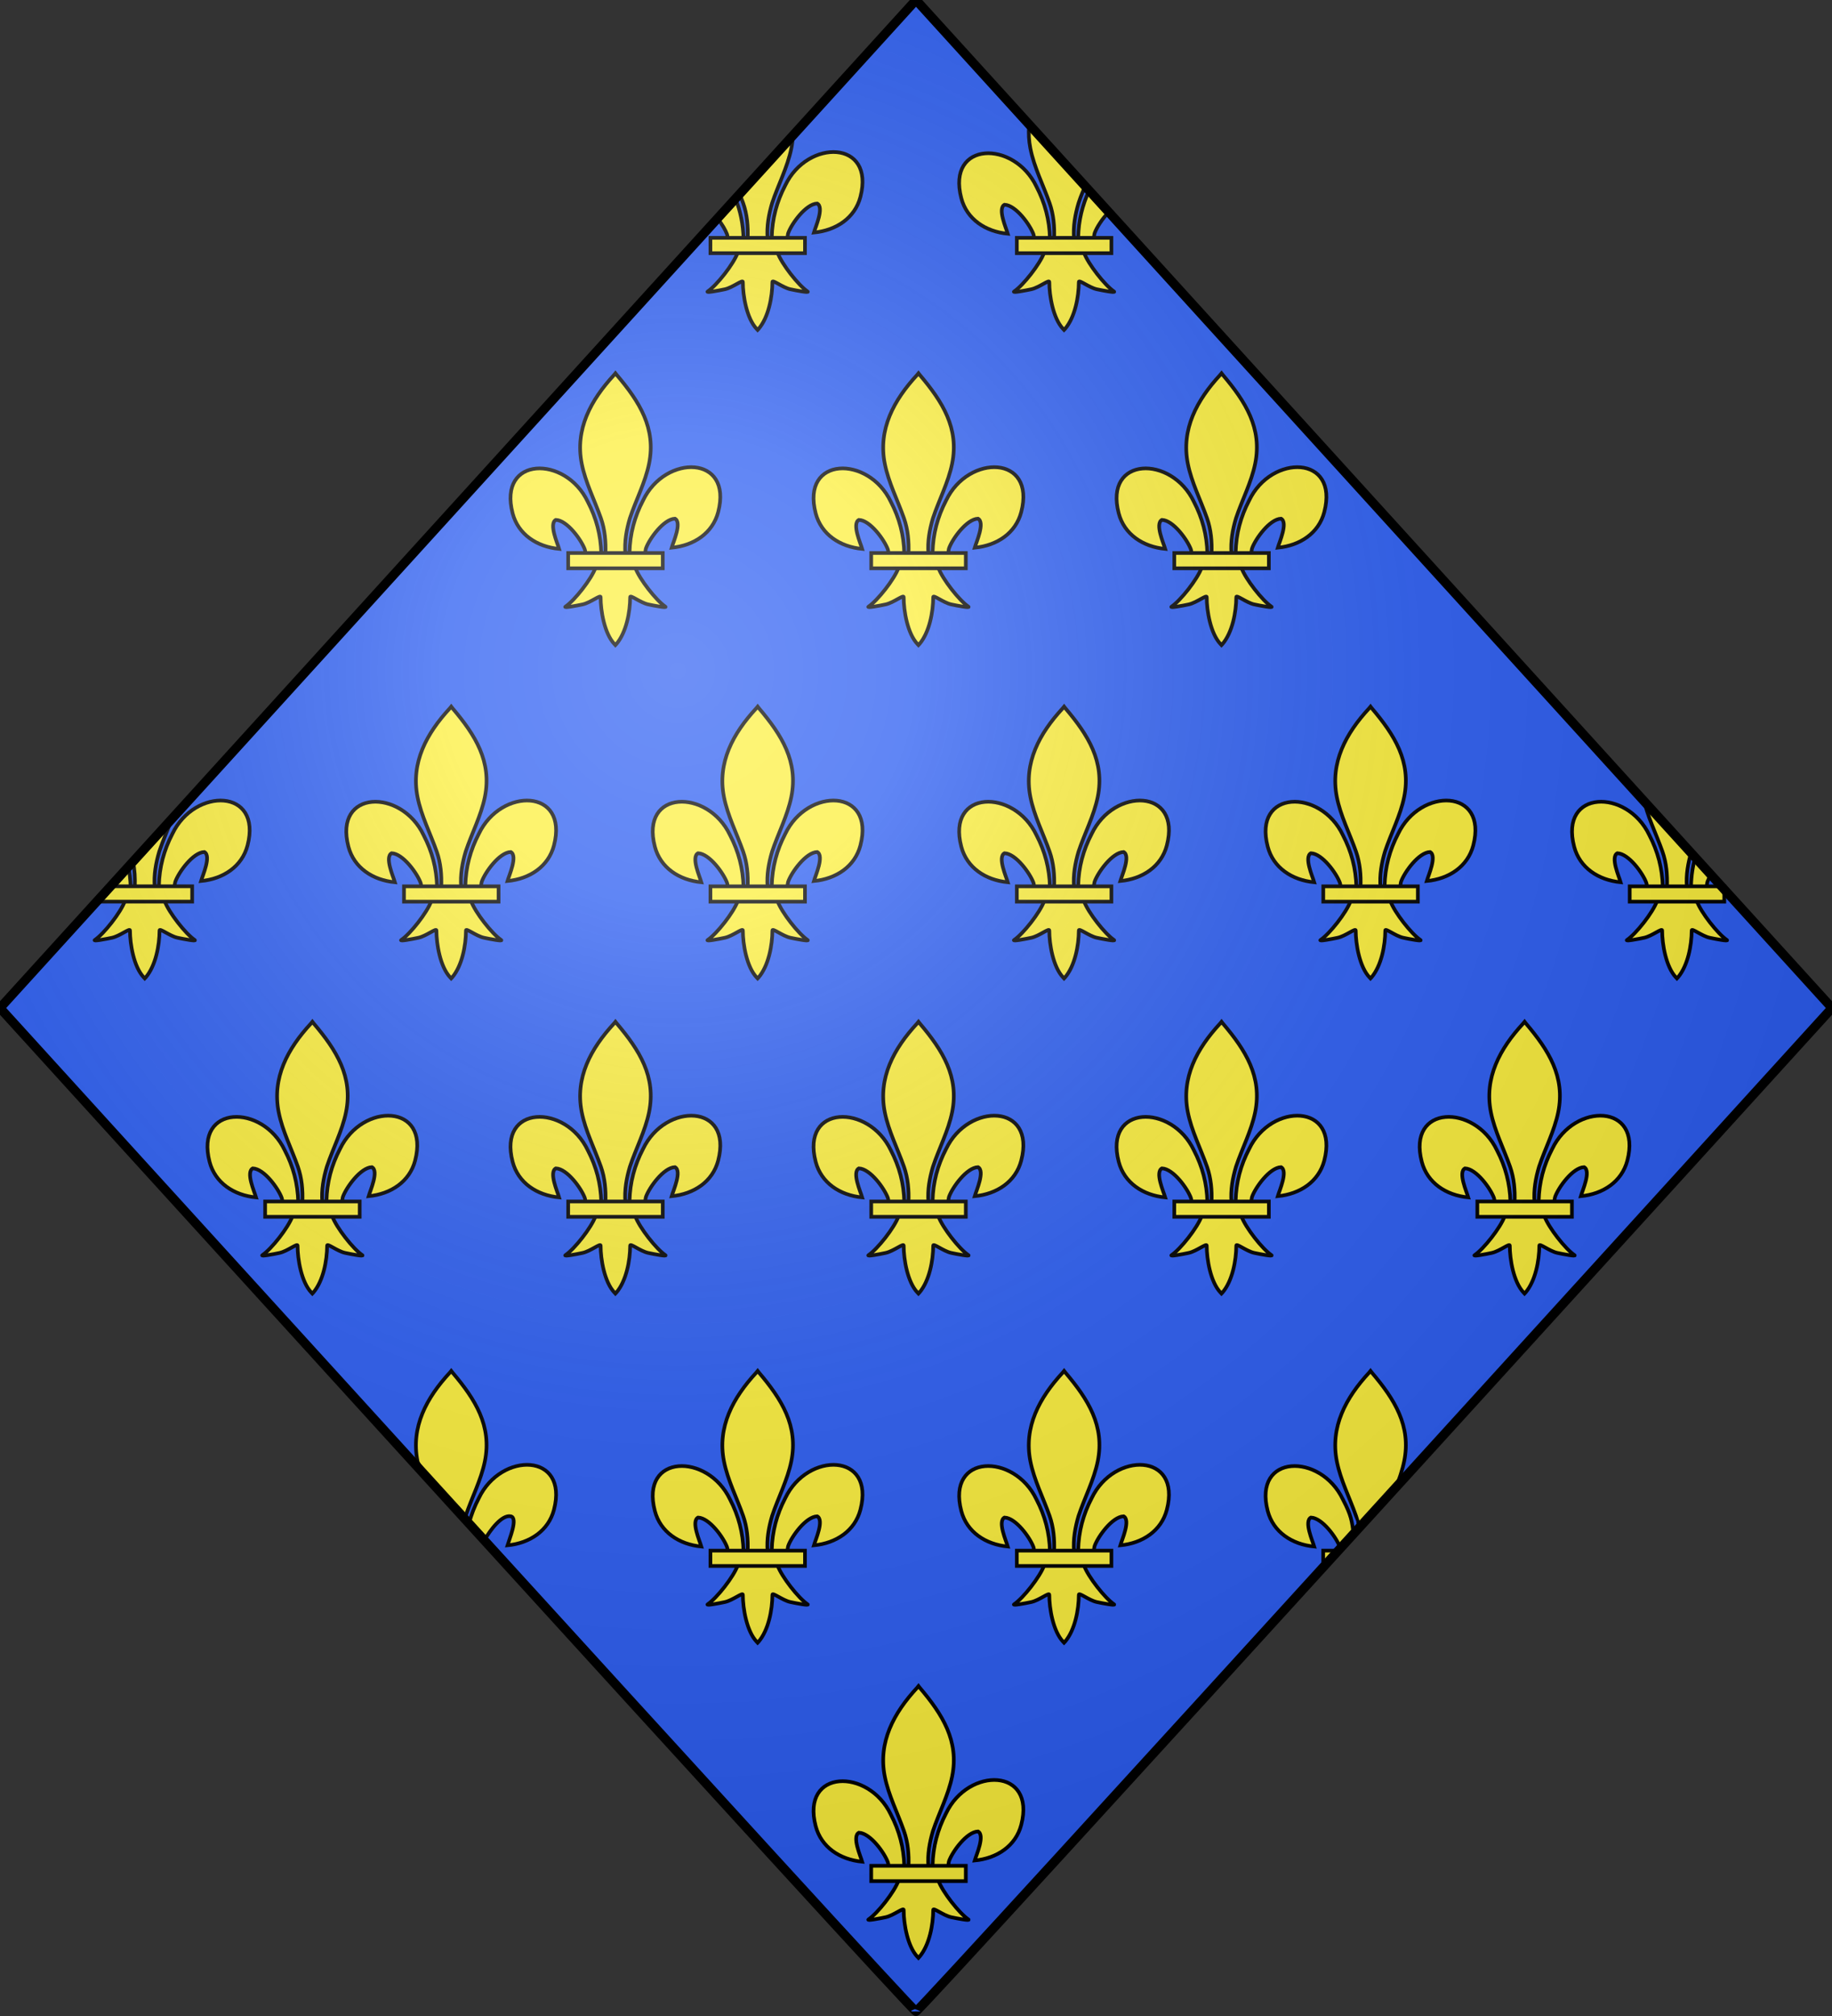 <?xml version="1.0" encoding="UTF-8" standalone="no"?>
<!-- Created with Inkscape (http://www.inkscape.org/) -->
<svg
   xmlns:svg="http://www.w3.org/2000/svg"
   xmlns="http://www.w3.org/2000/svg"
   xmlns:xlink="http://www.w3.org/1999/xlink"
   version="1.0"
   width="600"
   height="660"
   id="svg2">
  <rect width="100%" height="100%" fill="#333333" stroke="none"/>
  <desc
     id="desc4">Flag of Canton of Valais (Wallis)</desc>
  <defs
     id="defs6">
    <linearGradient
       id="linearGradient2893">
      <stop
         id="stop2895"
         style="stop-color:#ffffff;stop-opacity:0.314"
         offset="0" />
      <stop
         id="stop2897"
         style="stop-color:#ffffff;stop-opacity:0.251"
         offset="0.19" />
      <stop
         id="stop2901"
         style="stop-color:#6b6b6b;stop-opacity:0.125"
         offset="0.6" />
      <stop
         id="stop2899"
         style="stop-color:#000000;stop-opacity:0.125"
         offset="1" />
    </linearGradient>
    <linearGradient
       id="linearGradient2885">
      <stop
         id="stop2887"
         style="stop-color:#ffffff;stop-opacity:1"
         offset="0" />
      <stop
         id="stop2891"
         style="stop-color:#ffffff;stop-opacity:1"
         offset="0.229" />
      <stop
         id="stop2889"
         style="stop-color:#000000;stop-opacity:1"
         offset="1" />
    </linearGradient>
    <linearGradient
       id="linearGradient2955">
      <stop
         id="stop2867"
         style="stop-color:#fd0000;stop-opacity:1"
         offset="0" />
      <stop
         id="stop2873"
         style="stop-color:#e77275;stop-opacity:0.659"
         offset="0.5" />
      <stop
         id="stop2959"
         style="stop-color:#000000;stop-opacity:0.323"
         offset="1" />
    </linearGradient>
    <radialGradient
       cx="225.524"
       cy="218.901"
       r="300"
       fx="225.524"
       fy="218.901"
       id="radialGradient2961"
       xlink:href="#linearGradient2955"
       gradientUnits="userSpaceOnUse"
       gradientTransform="matrix(-4.167939e-4,2.183,-1.884,-3.599562e-4,615.597,-289.121)" />
    <polygon
       points="0,-1 0.588,0.809 -0.951,-0.309 0.951,-0.309 -0.588,0.809 0,-1 "
       transform="scale(53,53)"
       id="star" />
    <clipPath
       id="clip">
      <path
         d="M 0,-200 L 0,600 L 300,600 L 300,-200 L 0,-200 z"
         id="path10" />
    </clipPath>
    <radialGradient
       cx="225.524"
       cy="218.901"
       r="300"
       fx="225.524"
       fy="218.901"
       id="radialGradient1911"
       xlink:href="#linearGradient2955"
       gradientUnits="userSpaceOnUse"
       gradientTransform="matrix(-4.167939e-4,2.183,-1.884,-3.599562e-4,615.597,-289.121)" />
    <radialGradient
       cx="225.524"
       cy="218.901"
       r="300"
       fx="225.524"
       fy="218.901"
       id="radialGradient2865"
       xlink:href="#linearGradient2955"
       gradientUnits="userSpaceOnUse"
       gradientTransform="matrix(0,1.749,-1.593,-1.049767e-7,551.788,-191.29)" />
    <radialGradient
       cx="225.524"
       cy="218.901"
       r="300"
       fx="225.524"
       fy="218.901"
       id="radialGradient2871"
       xlink:href="#linearGradient2955"
       gradientUnits="userSpaceOnUse"
       gradientTransform="matrix(0,1.386,-1.323,-5.741131e-8,-158.082,-109.541)" />
    <radialGradient
       cx="221.445"
       cy="226.331"
       r="300"
       fx="221.445"
       fy="226.331"
       id="radialGradient3163"
       xlink:href="#linearGradient2893"
       gradientUnits="userSpaceOnUse"
       gradientTransform="matrix(1.353,0,0,1.349,-77.629,-85.747)" />
  </defs>
  <g
     id="layer3"
     style="display:inline">
    <path
       d="M 300,660 C 300,660 600,330 600,331.5 C 600,330 300,0 300,1.1368684e-13 C 300,0 0,330 0,330 C 0,330 300,660 300,660 z"
       id="path2855"
       style="fill:#2b5df2;fill-opacity:1;fill-rule:evenodd;stroke:none;stroke-width:1px;stroke-linecap:butt;stroke-linejoin:miter;stroke-opacity:1" />
    <g
       transform="matrix(9.744405e-2,0,0,9.744405e-2,213.099,18.345)"
       id="g3788"
       style="fill:#fcef3c;fill-opacity:1;stroke:#000000;stroke-width:12.315;stroke-miterlimit:4;stroke-dasharray:none;stroke-opacity:1;display:inline">
      <path
         d="M 407.029,608.699 C 408.454,546.743 423.78,489.16 452.319,434.591 C 527.033,277.405 755.239,281.159 704.934,473.402 C 686.397,544.241 623.425,585.876 548.615,593.017 C 554.015,574.352 583.715,508.365 559.74,495.455 C 521.401,496.904 473.795,563.161 462.347,594.756 C 460.694,599.292 461.156,604.534 459.311,608.996"
         id="path3790"
         style="opacity:1;fill:#fcef3c;fill-opacity:1;fill-rule:evenodd;stroke:#000000;stroke-width:12.315;stroke-linecap:butt;stroke-linejoin:miter;stroke-miterlimit:4;stroke-dasharray:none;stroke-opacity:1;display:inline" />
      <g
         transform="translate(-38.532,-48.577)"
         id="g3792"
         style="opacity:1;fill:#fcef3c;fill-opacity:1;stroke:#000000;stroke-width:12.315;stroke-miterlimit:4;stroke-dasharray:none;stroke-opacity:1;display:inline">
        <g
           transform="translate(0,4)"
           id="g3794"
           style="fill:#fcef3c;fill-opacity:1;stroke:#000000;stroke-width:12.315;stroke-miterlimit:4;stroke-dasharray:none;stroke-opacity:1">
          <path
             d="M 350.523,657.372 C 349.433,609.972 340.206,565.132 323.151,522.242 C 309.91,536.892 298.032,551.639 263.947,591.296 C 278.65,609.807 290.277,629.829 295.205,643.429 C 296.858,647.965 296.396,653.207 298.241,657.669"
             id="path3796"
             style="fill:#fcef3c;fill-opacity:1;fill-rule:evenodd;stroke:#000000;stroke-width:12.315;stroke-linecap:butt;stroke-linejoin:miter;stroke-miterlimit:4;stroke-dasharray:none;stroke-opacity:1" />
          <path
             d="M 337.236,506.211 C 341.465,516.956 345.562,527.735 349.376,538.589 C 362.812,576.959 366.248,617.041 364.657,657.37 L 431.438,657.37 C 428.242,616.744 435.245,577.372 446.72,538.589 C 467.194,477.051 498.345,418.683 511.251,355.151 C 514.167,340.796 515.903,326.867 516.569,313.314 C 515.658,314.271 336.921,507.48 337.236,506.211 z"
             id="path3798"
             style="fill:#fcef3c;fill-opacity:1;fill-rule:nonzero;stroke:#000000;stroke-width:12.315;stroke-linecap:butt;stroke-linejoin:miter;stroke-miterlimit:4;stroke-dasharray:none;stroke-opacity:1" />
          <path
             d="M 331.345,704.401 C 317.383,743.531 260.456,815.193 230.22,835.62 C 222.377,840.918 267.706,832.569 288.001,828.12 C 314.62,822.286 349.218,793.923 348.407,803.933 C 348.332,849.771 361.218,926.257 394.813,961.401 L 397.995,964.789 L 401.282,961.401 C 434.86,922.23 447.52,853.359 447.688,803.933 C 446.877,793.923 481.476,822.286 508.095,828.12 C 528.39,832.569 573.718,840.918 565.876,835.62 C 535.639,815.193 478.744,743.531 464.782,704.401 L 331.345,704.401 z"
             id="path3800"
             style="fill:#fcef3c;fill-opacity:1;fill-rule:evenodd;stroke:#000000;stroke-width:12.315;stroke-linecap:butt;stroke-linejoin:miter;stroke-miterlimit:4;stroke-dasharray:none;stroke-opacity:1" />
          <rect
             width="317.888"
             height="51.503"
             x="239.352"
             y="655.379"
             id="rect3802"
             style="fill:#fcef3c;fill-opacity:1;stroke:#000000;stroke-width:12.315;stroke-miterlimit:4;stroke-dasharray:none;stroke-opacity:1" />
        </g>
      </g>
    </g>
    <g
       transform="matrix(9.744405e-2,0,0,9.744405e-2,166.517,121.519)"
       id="g3884"
       style="fill:#fcef3c;fill-opacity:1;stroke:#000000;stroke-width:12.315;stroke-miterlimit:4;stroke-dasharray:none;stroke-opacity:1;display:inline">
      <path
         d="M 407.029,608.699 C 408.454,546.743 423.78,489.16 452.319,434.591 C 527.033,277.405 755.239,281.159 704.934,473.402 C 686.397,544.241 623.425,585.876 548.615,593.017 C 554.015,574.352 583.715,508.365 559.74,495.455 C 521.401,496.904 473.795,563.161 462.347,594.756 C 460.694,599.292 461.156,604.534 459.311,608.996"
         id="path3886"
         style="opacity:1;fill:#fcef3c;fill-opacity:1;fill-rule:evenodd;stroke:#000000;stroke-width:12.315;stroke-linecap:butt;stroke-linejoin:miter;stroke-miterlimit:4;stroke-dasharray:none;stroke-opacity:1;display:inline" />
      <g
         transform="translate(-38.532,-48.577)"
         id="g3888"
         style="opacity:1;fill:#fcef3c;fill-opacity:1;stroke:#000000;stroke-width:12.315;stroke-miterlimit:4;stroke-dasharray:none;stroke-opacity:1;display:inline">
        <g
           transform="translate(0,4)"
           id="g3890"
           style="fill:#fcef3c;fill-opacity:1;stroke:#000000;stroke-width:12.315;stroke-miterlimit:4;stroke-dasharray:none;stroke-opacity:1">
          <path
             d="M 350.523,657.372 C 349.098,595.416 333.772,537.833 305.233,483.264 C 230.519,326.078 2.313,329.832 52.618,522.075 C 71.155,592.914 134.127,634.549 208.937,641.69 C 203.537,623.025 173.837,557.038 197.813,544.128 C 236.151,545.577 283.757,611.833 295.205,643.429 C 296.858,647.965 296.396,653.207 298.241,657.669"
             id="path3892"
             style="fill:#fcef3c;fill-opacity:1;fill-rule:evenodd;stroke:#000000;stroke-width:12.315;stroke-linecap:butt;stroke-linejoin:miter;stroke-miterlimit:4;stroke-dasharray:none;stroke-opacity:1" />
          <path
             d="M 393.626,57.12 C 314.912,141.97 262.061,240.082 284.845,355.151 C 297.414,418.635 327.886,477.431 349.376,538.589 C 362.812,576.959 366.248,617.041 364.657,657.37 L 431.438,657.37 C 428.242,616.744 435.245,577.372 446.72,538.589 C 467.194,477.051 498.345,418.683 511.251,355.151 C 535.379,236.372 478.744,146.792 402.813,57.495 L 398.173,51.577 L 393.626,57.12 z"
             id="path3894"
             style="fill:#fcef3c;fill-opacity:1;fill-rule:nonzero;stroke:#000000;stroke-width:12.315;stroke-linecap:butt;stroke-linejoin:miter;stroke-miterlimit:4;stroke-dasharray:none;stroke-opacity:1" />
          <path
             d="M 331.345,704.401 C 317.383,743.531 260.456,815.193 230.22,835.62 C 222.377,840.918 267.706,832.569 288.001,828.12 C 314.62,822.286 349.218,793.923 348.407,803.933 C 348.332,849.771 361.218,926.257 394.813,961.401 L 397.995,964.789 L 401.282,961.401 C 434.86,922.23 447.52,853.359 447.688,803.933 C 446.877,793.923 481.476,822.286 508.095,828.12 C 528.39,832.569 573.718,840.918 565.876,835.62 C 535.639,815.193 478.744,743.531 464.782,704.401 L 331.345,704.401 z"
             id="path3896"
             style="fill:#fcef3c;fill-opacity:1;fill-rule:evenodd;stroke:#000000;stroke-width:12.315;stroke-linecap:butt;stroke-linejoin:miter;stroke-miterlimit:4;stroke-dasharray:none;stroke-opacity:1" />
          <rect
             width="317.888"
             height="51.503"
             x="239.352"
             y="655.379"
             id="rect3898"
             style="fill:#fcef3c;fill-opacity:1;stroke:#000000;stroke-width:12.315;stroke-miterlimit:4;stroke-dasharray:none;stroke-opacity:1" />
        </g>
      </g>
    </g>
    <g
       transform="matrix(9.744405e-2,0,0,9.744405e-2,265.77,121.519)"
       id="g3900"
       style="fill:#fcef3c;fill-opacity:1;stroke:#000000;stroke-width:12.315;stroke-miterlimit:4;stroke-dasharray:none;stroke-opacity:1;display:inline">
      <path
         d="M 407.029,608.699 C 408.454,546.743 423.78,489.16 452.319,434.591 C 527.033,277.405 755.239,281.159 704.934,473.402 C 686.397,544.241 623.425,585.876 548.615,593.017 C 554.015,574.352 583.715,508.365 559.74,495.455 C 521.401,496.904 473.795,563.161 462.347,594.756 C 460.694,599.292 461.156,604.534 459.311,608.996"
         id="path3902"
         style="opacity:1;fill:#fcef3c;fill-opacity:1;fill-rule:evenodd;stroke:#000000;stroke-width:12.315;stroke-linecap:butt;stroke-linejoin:miter;stroke-miterlimit:4;stroke-dasharray:none;stroke-opacity:1;display:inline" />
      <g
         transform="translate(-38.532,-48.577)"
         id="g3904"
         style="opacity:1;fill:#fcef3c;fill-opacity:1;stroke:#000000;stroke-width:12.315;stroke-miterlimit:4;stroke-dasharray:none;stroke-opacity:1;display:inline">
        <g
           transform="translate(0,4)"
           id="g3906"
           style="fill:#fcef3c;fill-opacity:1;stroke:#000000;stroke-width:12.315;stroke-miterlimit:4;stroke-dasharray:none;stroke-opacity:1">
          <path
             d="M 350.523,657.372 C 349.098,595.416 333.772,537.833 305.233,483.264 C 230.519,326.078 2.313,329.832 52.618,522.075 C 71.155,592.914 134.127,634.549 208.937,641.69 C 203.537,623.025 173.837,557.038 197.813,544.128 C 236.151,545.577 283.757,611.833 295.205,643.429 C 296.858,647.965 296.396,653.207 298.241,657.669"
             id="path3908"
             style="fill:#fcef3c;fill-opacity:1;fill-rule:evenodd;stroke:#000000;stroke-width:12.315;stroke-linecap:butt;stroke-linejoin:miter;stroke-miterlimit:4;stroke-dasharray:none;stroke-opacity:1" />
          <path
             d="M 393.626,57.12 C 314.912,141.97 262.061,240.082 284.845,355.151 C 297.414,418.635 327.886,477.431 349.376,538.589 C 362.812,576.959 366.248,617.041 364.657,657.37 L 431.438,657.37 C 428.242,616.744 435.245,577.372 446.72,538.589 C 467.194,477.051 498.345,418.683 511.251,355.151 C 535.379,236.372 478.744,146.792 402.813,57.495 L 398.173,51.577 L 393.626,57.12 z"
             id="path3910"
             style="fill:#fcef3c;fill-opacity:1;fill-rule:nonzero;stroke:#000000;stroke-width:12.315;stroke-linecap:butt;stroke-linejoin:miter;stroke-miterlimit:4;stroke-dasharray:none;stroke-opacity:1" />
          <path
             d="M 331.345,704.401 C 317.383,743.531 260.456,815.193 230.22,835.62 C 222.377,840.918 267.706,832.569 288.001,828.12 C 314.62,822.286 349.218,793.923 348.407,803.933 C 348.332,849.771 361.218,926.257 394.813,961.401 L 397.995,964.789 L 401.282,961.401 C 434.86,922.23 447.52,853.359 447.688,803.933 C 446.877,793.923 481.476,822.286 508.095,828.12 C 528.39,832.569 573.718,840.918 565.876,835.62 C 535.639,815.193 478.744,743.531 464.782,704.401 L 331.345,704.401 z"
             id="path3912"
             style="fill:#fcef3c;fill-opacity:1;fill-rule:evenodd;stroke:#000000;stroke-width:12.315;stroke-linecap:butt;stroke-linejoin:miter;stroke-miterlimit:4;stroke-dasharray:none;stroke-opacity:1" />
          <rect
             width="317.888"
             height="51.503"
             x="239.352"
             y="655.379"
             id="rect3914"
             style="fill:#fcef3c;fill-opacity:1;stroke:#000000;stroke-width:12.315;stroke-miterlimit:4;stroke-dasharray:none;stroke-opacity:1" />
        </g>
      </g>
    </g>
    <g
       transform="matrix(9.744405e-2,0,0,9.744405e-2,313.459,18.345)"
       id="g20530"
       style="fill:#fcef3c;fill-opacity:1;stroke:#000000;stroke-width:12.315;stroke-miterlimit:4;stroke-dasharray:none;stroke-opacity:1;display:inline">
      <path
         d="M 407.029,608.699 C 408.314,552.835 420.901,500.526 444.285,450.776 C 469.129,481.399 483.989,496.961 510.266,523.835 C 488.001,546.109 469.024,576.328 462.347,594.756 C 460.694,599.292 461.156,604.534 459.311,608.996"
         id="path20532"
         style="opacity:1;fill:#fcef3c;fill-opacity:1;fill-rule:evenodd;stroke:#000000;stroke-width:12.315;stroke-linecap:butt;stroke-linejoin:miter;stroke-miterlimit:4;stroke-dasharray:none;stroke-opacity:1;display:inline" />
      <g
         transform="translate(-38.532,-48.577)"
         id="g20534"
         style="opacity:1;fill:#fcef3c;fill-opacity:1;stroke:#000000;stroke-width:12.315;stroke-miterlimit:4;stroke-dasharray:none;stroke-opacity:1;display:inline">
        <g
           transform="translate(0,4)"
           id="g20536"
           style="fill:#fcef3c;fill-opacity:1;stroke:#000000;stroke-width:12.315;stroke-miterlimit:4;stroke-dasharray:none;stroke-opacity:1">
          <path
             d="M 350.523,657.372 C 349.098,595.416 333.772,537.833 305.233,483.264 C 230.519,326.078 2.313,329.832 52.618,522.075 C 71.155,592.914 134.127,634.549 208.937,641.69 C 203.537,623.025 173.837,557.038 197.813,544.128 C 236.151,545.577 283.757,611.833 295.205,643.429 C 296.858,647.965 296.396,653.207 298.241,657.669"
             id="path20538"
             style="fill:#fcef3c;fill-opacity:1;fill-rule:evenodd;stroke:#000000;stroke-width:12.315;stroke-linecap:butt;stroke-linejoin:miter;stroke-miterlimit:4;stroke-dasharray:none;stroke-opacity:1" />
          <path
             d="M 280.499,278.666 C 278.374,303.3 279.623,328.78 284.845,355.151 C 297.414,418.635 327.886,477.431 349.376,538.589 C 362.812,576.959 366.248,617.041 364.657,657.37 L 431.438,657.37 C 428.242,616.744 435.245,577.372 446.72,538.589 C 456.741,508.47 458.94,506.789 470.685,477.212 C 369.111,374.945 353.692,355.67 280.499,278.666 z"
             id="path20540"
             style="fill:#fcef3c;fill-opacity:1;fill-rule:nonzero;stroke:#000000;stroke-width:12.315;stroke-linecap:butt;stroke-linejoin:miter;stroke-miterlimit:4;stroke-dasharray:none;stroke-opacity:1" />
          <path
             d="M 331.345,704.401 C 317.383,743.531 260.456,815.193 230.22,835.62 C 222.377,840.918 267.706,832.569 288.001,828.12 C 314.62,822.286 349.218,793.923 348.407,803.933 C 348.332,849.771 361.218,926.257 394.813,961.401 L 397.995,964.789 L 401.282,961.401 C 434.86,922.23 447.52,853.359 447.688,803.933 C 446.877,793.923 481.476,822.286 508.095,828.12 C 528.39,832.569 573.718,840.918 565.876,835.62 C 535.639,815.193 478.744,743.531 464.782,704.401 L 331.345,704.401 z"
             id="path20542"
             style="fill:#fcef3c;fill-opacity:1;fill-rule:evenodd;stroke:#000000;stroke-width:12.315;stroke-linecap:butt;stroke-linejoin:miter;stroke-miterlimit:4;stroke-dasharray:none;stroke-opacity:1" />
          <rect
             width="317.888"
             height="51.503"
             x="239.352"
             y="655.379"
             id="rect20544"
             style="fill:#fcef3c;fill-opacity:1;stroke:#000000;stroke-width:12.315;stroke-miterlimit:4;stroke-dasharray:none;stroke-opacity:1" />
        </g>
      </g>
    </g>
    <g
       transform="matrix(9.744405e-2,0,0,9.744405e-2,365.022,121.519)"
       id="g20578"
       style="fill:#fcef3c;fill-opacity:1;stroke:#000000;stroke-width:12.315;stroke-miterlimit:4;stroke-dasharray:none;stroke-opacity:1;display:inline">
      <path
         d="M 407.029,608.699 C 408.454,546.743 423.78,489.16 452.319,434.591 C 527.033,277.405 755.239,281.159 704.934,473.402 C 686.397,544.241 623.425,585.876 548.615,593.017 C 554.015,574.352 583.715,508.365 559.74,495.455 C 521.401,496.904 473.795,563.161 462.347,594.756 C 460.694,599.292 461.156,604.534 459.311,608.996"
         id="path20580"
         style="opacity:1;fill:#fcef3c;fill-opacity:1;fill-rule:evenodd;stroke:#000000;stroke-width:12.315;stroke-linecap:butt;stroke-linejoin:miter;stroke-miterlimit:4;stroke-dasharray:none;stroke-opacity:1;display:inline" />
      <g
         transform="translate(-38.532,-48.577)"
         id="g20582"
         style="opacity:1;fill:#fcef3c;fill-opacity:1;stroke:#000000;stroke-width:12.315;stroke-miterlimit:4;stroke-dasharray:none;stroke-opacity:1;display:inline">
        <g
           transform="translate(0,4)"
           id="g20584"
           style="fill:#fcef3c;fill-opacity:1;stroke:#000000;stroke-width:12.315;stroke-miterlimit:4;stroke-dasharray:none;stroke-opacity:1">
          <path
             d="M 350.523,657.372 C 349.098,595.416 333.772,537.833 305.233,483.264 C 230.519,326.078 2.313,329.832 52.618,522.075 C 71.155,592.914 134.127,634.549 208.937,641.69 C 203.537,623.025 173.837,557.038 197.813,544.128 C 236.151,545.577 283.757,611.833 295.205,643.429 C 296.858,647.965 296.396,653.207 298.241,657.669"
             id="path20586"
             style="fill:#fcef3c;fill-opacity:1;fill-rule:evenodd;stroke:#000000;stroke-width:12.315;stroke-linecap:butt;stroke-linejoin:miter;stroke-miterlimit:4;stroke-dasharray:none;stroke-opacity:1" />
          <path
             d="M 393.626,57.12 C 314.912,141.97 262.061,240.082 284.845,355.151 C 297.414,418.635 327.886,477.431 349.376,538.589 C 362.812,576.959 366.248,617.041 364.657,657.37 L 431.438,657.37 C 428.242,616.744 435.245,577.372 446.72,538.589 C 467.194,477.051 498.345,418.683 511.251,355.151 C 535.379,236.372 478.744,146.792 402.813,57.495 L 398.173,51.577 L 393.626,57.12 z"
             id="path20588"
             style="fill:#fcef3c;fill-opacity:1;fill-rule:nonzero;stroke:#000000;stroke-width:12.315;stroke-linecap:butt;stroke-linejoin:miter;stroke-miterlimit:4;stroke-dasharray:none;stroke-opacity:1" />
          <path
             d="M 331.345,704.401 C 317.383,743.531 260.456,815.193 230.22,835.62 C 222.377,840.918 267.706,832.569 288.001,828.12 C 314.62,822.286 349.218,793.923 348.407,803.933 C 348.332,849.771 361.218,926.257 394.813,961.401 L 397.995,964.789 L 401.282,961.401 C 434.86,922.23 447.52,853.359 447.688,803.933 C 446.877,793.923 481.476,822.286 508.095,828.12 C 528.39,832.569 573.718,840.918 565.876,835.62 C 535.639,815.193 478.744,743.531 464.782,704.401 L 331.345,704.401 z"
             id="path20590"
             style="fill:#fcef3c;fill-opacity:1;fill-rule:evenodd;stroke:#000000;stroke-width:12.315;stroke-linecap:butt;stroke-linejoin:miter;stroke-miterlimit:4;stroke-dasharray:none;stroke-opacity:1" />
          <rect
             width="317.888"
             height="51.503"
             x="239.352"
             y="655.379"
             id="rect20592"
             style="fill:#fcef3c;fill-opacity:1;stroke:#000000;stroke-width:12.315;stroke-miterlimit:4;stroke-dasharray:none;stroke-opacity:1" />
        </g>
      </g>
    </g>
    <g
       transform="matrix(9.744405e-2,0,0,9.744405e-2,12.379,230.648)"
       id="g20750"
       style="fill:#fcef3c;fill-opacity:1;stroke:#000000;stroke-width:12.315;stroke-miterlimit:4;stroke-dasharray:none;stroke-opacity:1;display:inline">
      <path
         d="M 407.029,608.699 C 408.454,546.743 423.78,489.16 452.319,434.591 C 527.033,277.405 755.239,281.159 704.934,473.402 C 686.397,544.241 623.425,585.876 548.615,593.017 C 554.015,574.352 583.715,508.365 559.74,495.455 C 521.401,496.904 473.795,563.161 462.347,594.756 C 460.694,599.292 461.156,604.534 459.311,608.996"
         id="path20752"
         style="opacity:1;fill:#fcef3c;fill-opacity:1;fill-rule:evenodd;stroke:#000000;stroke-width:12.315;stroke-linecap:butt;stroke-linejoin:miter;stroke-miterlimit:4;stroke-dasharray:none;stroke-opacity:1;display:inline" />
      <g
         transform="translate(-38.532,-48.577)"
         id="g20754"
         style="opacity:1;fill:#fcef3c;fill-opacity:1;stroke:#000000;stroke-width:12.315;stroke-miterlimit:4;stroke-dasharray:none;stroke-opacity:1;display:inline">
        <g
           transform="translate(0,4)"
           id="g20756"
           style="fill:#fcef3c;fill-opacity:1;stroke:#000000;stroke-width:12.315;stroke-miterlimit:4;stroke-dasharray:none;stroke-opacity:1">
          <path
             d="M 350.523,657.372 C 349.961,632.916 347.232,609.142 342.38,585.965 C 340.481,588.306 297.924,640.611 295.205,643.429 C 296.858,647.965 296.396,653.207 298.241,657.669"
             id="path20758"
             style="fill:#fcef3c;fill-opacity:1;fill-rule:evenodd;stroke:#000000;stroke-width:12.315;stroke-linecap:butt;stroke-linejoin:miter;stroke-miterlimit:4;stroke-dasharray:none;stroke-opacity:1" />
          <path
             d="M 358.388,571.038 C 364.337,599.32 365.805,628.281 364.657,657.37 L 431.438,657.37 C 428.242,616.744 435.245,577.372 446.72,538.589 C 458.831,502.185 474.68,466.891 488.277,430.981 C 452.426,468.839 414.193,508.437 358.388,571.038 z"
             id="path20760"
             style="fill:#fcef3c;fill-opacity:1;fill-rule:nonzero;stroke:#000000;stroke-width:12.315;stroke-linecap:butt;stroke-linejoin:miter;stroke-miterlimit:4;stroke-dasharray:none;stroke-opacity:1" />
          <path
             d="M 331.345,704.401 C 317.383,743.531 260.456,815.193 230.22,835.62 C 222.377,840.918 267.706,832.569 288.001,828.12 C 314.62,822.286 349.218,793.923 348.407,803.933 C 348.332,849.771 361.218,926.257 394.813,961.401 L 397.995,964.789 L 401.282,961.401 C 434.86,922.23 447.52,853.359 447.688,803.933 C 446.877,793.923 481.476,822.286 508.095,828.12 C 528.39,832.569 573.718,840.918 565.876,835.62 C 535.639,815.193 478.744,743.531 464.782,704.401 L 331.345,704.401 z"
             id="path20762"
             style="fill:#fcef3c;fill-opacity:1;fill-rule:evenodd;stroke:#000000;stroke-width:12.315;stroke-linecap:butt;stroke-linejoin:miter;stroke-miterlimit:4;stroke-dasharray:none;stroke-opacity:1" />
          <path
             d="M 36.094,290.156 C 35.107,291.218 33.728,292.706 31.938,294.656 L 31.938,295.188 L 62.938,295.188 L 62.938,290.156 L 36.094,290.156 z"
             transform="matrix(10.262,0,0,10.262,-88.509,-2322.402)"
             id="rect20764"
             style="fill:#fcef3c;fill-opacity:1;stroke:#000000;stroke-width:1.2;stroke-miterlimit:4;stroke-dasharray:none;stroke-opacity:1" />
        </g>
      </g>
    </g>
    <g
       transform="matrix(9.744405e-2,0,0,9.744405e-2,112.739,230.648)"
       id="g20766"
       style="fill:#fcef3c;fill-opacity:1;stroke:#000000;stroke-width:12.315;stroke-miterlimit:4;stroke-dasharray:none;stroke-opacity:1;display:inline">
      <path
         d="M 407.029,608.699 C 408.454,546.743 423.78,489.16 452.319,434.591 C 527.033,277.405 755.239,281.159 704.934,473.402 C 686.397,544.241 623.425,585.876 548.615,593.017 C 554.015,574.352 583.715,508.365 559.74,495.455 C 521.401,496.904 473.795,563.161 462.347,594.756 C 460.694,599.292 461.156,604.534 459.311,608.996"
         id="path20768"
         style="opacity:1;fill:#fcef3c;fill-opacity:1;fill-rule:evenodd;stroke:#000000;stroke-width:12.315;stroke-linecap:butt;stroke-linejoin:miter;stroke-miterlimit:4;stroke-dasharray:none;stroke-opacity:1;display:inline" />
      <g
         transform="translate(-38.532,-48.577)"
         id="g20770"
         style="opacity:1;fill:#fcef3c;fill-opacity:1;stroke:#000000;stroke-width:12.315;stroke-miterlimit:4;stroke-dasharray:none;stroke-opacity:1;display:inline">
        <g
           transform="translate(0,4)"
           id="g20772"
           style="fill:#fcef3c;fill-opacity:1;stroke:#000000;stroke-width:12.315;stroke-miterlimit:4;stroke-dasharray:none;stroke-opacity:1">
          <path
             d="M 350.523,657.372 C 349.098,595.416 333.772,537.833 305.233,483.264 C 230.519,326.078 2.313,329.832 52.618,522.075 C 71.155,592.914 134.127,634.549 208.937,641.69 C 203.537,623.025 173.837,557.038 197.813,544.128 C 236.151,545.577 283.757,611.833 295.205,643.429 C 296.858,647.965 296.396,653.207 298.241,657.669"
             id="path20774"
             style="fill:#fcef3c;fill-opacity:1;fill-rule:evenodd;stroke:#000000;stroke-width:12.315;stroke-linecap:butt;stroke-linejoin:miter;stroke-miterlimit:4;stroke-dasharray:none;stroke-opacity:1" />
          <path
             d="M 393.626,57.12 C 314.912,141.97 262.061,240.082 284.845,355.151 C 297.414,418.635 327.886,477.431 349.376,538.589 C 362.812,576.959 366.248,617.041 364.657,657.37 L 431.438,657.37 C 428.242,616.744 435.245,577.372 446.72,538.589 C 467.194,477.051 498.345,418.683 511.251,355.151 C 535.379,236.372 478.744,146.792 402.813,57.495 L 398.173,51.577 L 393.626,57.12 z"
             id="path20776"
             style="fill:#fcef3c;fill-opacity:1;fill-rule:nonzero;stroke:#000000;stroke-width:12.315;stroke-linecap:butt;stroke-linejoin:miter;stroke-miterlimit:4;stroke-dasharray:none;stroke-opacity:1" />
          <path
             d="M 331.345,704.401 C 317.383,743.531 260.456,815.193 230.22,835.62 C 222.377,840.918 267.706,832.569 288.001,828.12 C 314.62,822.286 349.218,793.923 348.407,803.933 C 348.332,849.771 361.218,926.257 394.813,961.401 L 397.995,964.789 L 401.282,961.401 C 434.86,922.23 447.52,853.359 447.688,803.933 C 446.877,793.923 481.476,822.286 508.095,828.12 C 528.39,832.569 573.718,840.918 565.876,835.62 C 535.639,815.193 478.744,743.531 464.782,704.401 L 331.345,704.401 z"
             id="path20778"
             style="fill:#fcef3c;fill-opacity:1;fill-rule:evenodd;stroke:#000000;stroke-width:12.315;stroke-linecap:butt;stroke-linejoin:miter;stroke-miterlimit:4;stroke-dasharray:none;stroke-opacity:1" />
          <rect
             width="317.888"
             height="51.503"
             x="239.352"
             y="655.379"
             id="rect20780"
             style="fill:#fcef3c;fill-opacity:1;stroke:#000000;stroke-width:12.315;stroke-miterlimit:4;stroke-dasharray:none;stroke-opacity:1" />
        </g>
      </g>
    </g>
    <g
       transform="matrix(9.744405e-2,0,0,9.744405e-2,213.099,230.648)"
       id="g20782"
       style="fill:#fcef3c;fill-opacity:1;stroke:#000000;stroke-width:12.315;stroke-miterlimit:4;stroke-dasharray:none;stroke-opacity:1;display:inline">
      <path
         d="M 407.029,608.699 C 408.454,546.743 423.78,489.16 452.319,434.591 C 527.033,277.405 755.239,281.159 704.934,473.402 C 686.397,544.241 623.425,585.876 548.615,593.017 C 554.015,574.352 583.715,508.365 559.74,495.455 C 521.401,496.904 473.795,563.161 462.347,594.756 C 460.694,599.292 461.156,604.534 459.311,608.996"
         id="path20784"
         style="opacity:1;fill:#fcef3c;fill-opacity:1;fill-rule:evenodd;stroke:#000000;stroke-width:12.315;stroke-linecap:butt;stroke-linejoin:miter;stroke-miterlimit:4;stroke-dasharray:none;stroke-opacity:1;display:inline" />
      <g
         transform="translate(-38.532,-48.577)"
         id="g20786"
         style="opacity:1;fill:#fcef3c;fill-opacity:1;stroke:#000000;stroke-width:12.315;stroke-miterlimit:4;stroke-dasharray:none;stroke-opacity:1;display:inline">
        <g
           transform="translate(0,4)"
           id="g20788"
           style="fill:#fcef3c;fill-opacity:1;stroke:#000000;stroke-width:12.315;stroke-miterlimit:4;stroke-dasharray:none;stroke-opacity:1">
          <path
             d="M 350.523,657.372 C 349.098,595.416 333.772,537.833 305.233,483.264 C 230.519,326.078 2.313,329.832 52.618,522.075 C 71.155,592.914 134.127,634.549 208.937,641.69 C 203.537,623.025 173.837,557.038 197.813,544.128 C 236.151,545.577 283.757,611.833 295.205,643.429 C 296.858,647.965 296.396,653.207 298.241,657.669"
             id="path20790"
             style="fill:#fcef3c;fill-opacity:1;fill-rule:evenodd;stroke:#000000;stroke-width:12.315;stroke-linecap:butt;stroke-linejoin:miter;stroke-miterlimit:4;stroke-dasharray:none;stroke-opacity:1" />
          <path
             d="M 393.626,57.12 C 314.912,141.97 262.061,240.082 284.845,355.151 C 297.414,418.635 327.886,477.431 349.376,538.589 C 362.812,576.959 366.248,617.041 364.657,657.37 L 431.438,657.37 C 428.242,616.744 435.245,577.372 446.72,538.589 C 467.194,477.051 498.345,418.683 511.251,355.151 C 535.379,236.372 478.744,146.792 402.813,57.495 L 398.173,51.577 L 393.626,57.12 z"
             id="path20792"
             style="fill:#fcef3c;fill-opacity:1;fill-rule:nonzero;stroke:#000000;stroke-width:12.315;stroke-linecap:butt;stroke-linejoin:miter;stroke-miterlimit:4;stroke-dasharray:none;stroke-opacity:1" />
          <path
             d="M 331.345,704.401 C 317.383,743.531 260.456,815.193 230.22,835.62 C 222.377,840.918 267.706,832.569 288.001,828.12 C 314.62,822.286 349.218,793.923 348.407,803.933 C 348.332,849.771 361.218,926.257 394.813,961.401 L 397.995,964.789 L 401.282,961.401 C 434.86,922.23 447.52,853.359 447.688,803.933 C 446.877,793.923 481.476,822.286 508.095,828.12 C 528.39,832.569 573.718,840.918 565.876,835.62 C 535.639,815.193 478.744,743.531 464.782,704.401 L 331.345,704.401 z"
             id="path20794"
             style="fill:#fcef3c;fill-opacity:1;fill-rule:evenodd;stroke:#000000;stroke-width:12.315;stroke-linecap:butt;stroke-linejoin:miter;stroke-miterlimit:4;stroke-dasharray:none;stroke-opacity:1" />
          <rect
             width="317.888"
             height="51.503"
             x="239.352"
             y="655.379"
             id="rect20796"
             style="fill:#fcef3c;fill-opacity:1;stroke:#000000;stroke-width:12.315;stroke-miterlimit:4;stroke-dasharray:none;stroke-opacity:1" />
        </g>
      </g>
    </g>
    <g
       transform="matrix(9.744405e-2,0,0,9.744405e-2,67.265,333.823)"
       id="g20798"
       style="fill:#fcef3c;fill-opacity:1;stroke:#000000;stroke-width:12.315;stroke-miterlimit:4;stroke-dasharray:none;stroke-opacity:1;display:inline">
      <path
         d="M 407.029,608.699 C 408.454,546.743 423.78,489.16 452.319,434.591 C 527.033,277.405 755.239,281.159 704.934,473.402 C 686.397,544.241 623.425,585.876 548.615,593.017 C 554.015,574.352 583.715,508.365 559.74,495.455 C 521.401,496.904 473.795,563.161 462.347,594.756 C 460.694,599.292 461.156,604.534 459.311,608.996"
         id="path20800"
         style="opacity:1;fill:#fcef3c;fill-opacity:1;fill-rule:evenodd;stroke:#000000;stroke-width:12.315;stroke-linecap:butt;stroke-linejoin:miter;stroke-miterlimit:4;stroke-dasharray:none;stroke-opacity:1;display:inline" />
      <g
         transform="translate(-38.532,-48.577)"
         id="g20802"
         style="opacity:1;fill:#fcef3c;fill-opacity:1;stroke:#000000;stroke-width:12.315;stroke-miterlimit:4;stroke-dasharray:none;stroke-opacity:1;display:inline">
        <g
           transform="translate(0,4)"
           id="g20804"
           style="fill:#fcef3c;fill-opacity:1;stroke:#000000;stroke-width:12.315;stroke-miterlimit:4;stroke-dasharray:none;stroke-opacity:1">
          <path
             d="M 350.523,657.372 C 349.098,595.416 333.772,537.833 305.233,483.264 C 230.519,326.078 2.313,329.832 52.618,522.075 C 71.155,592.914 134.127,634.549 208.937,641.69 C 203.537,623.025 173.837,557.038 197.813,544.128 C 236.151,545.577 283.757,611.833 295.205,643.429 C 296.858,647.965 296.396,653.207 298.241,657.669"
             id="path20806"
             style="fill:#fcef3c;fill-opacity:1;fill-rule:evenodd;stroke:#000000;stroke-width:12.315;stroke-linecap:butt;stroke-linejoin:miter;stroke-miterlimit:4;stroke-dasharray:none;stroke-opacity:1" />
          <path
             d="M 393.626,57.12 C 314.912,141.97 262.061,240.082 284.845,355.151 C 297.414,418.635 327.886,477.431 349.376,538.589 C 362.812,576.959 366.248,617.041 364.657,657.37 L 431.438,657.37 C 428.242,616.744 435.245,577.372 446.72,538.589 C 467.194,477.051 498.345,418.683 511.251,355.151 C 535.379,236.372 478.744,146.792 402.813,57.495 L 398.173,51.577 L 393.626,57.12 z"
             id="path20808"
             style="fill:#fcef3c;fill-opacity:1;fill-rule:nonzero;stroke:#000000;stroke-width:12.315;stroke-linecap:butt;stroke-linejoin:miter;stroke-miterlimit:4;stroke-dasharray:none;stroke-opacity:1" />
          <path
             d="M 331.345,704.401 C 317.383,743.531 260.456,815.193 230.22,835.62 C 222.377,840.918 267.706,832.569 288.001,828.12 C 314.62,822.286 349.218,793.923 348.407,803.933 C 348.332,849.771 361.218,926.257 394.813,961.401 L 397.995,964.789 L 401.282,961.401 C 434.86,922.23 447.52,853.359 447.688,803.933 C 446.877,793.923 481.476,822.286 508.095,828.12 C 528.39,832.569 573.718,840.918 565.876,835.62 C 535.639,815.193 478.744,743.531 464.782,704.401 L 331.345,704.401 z"
             id="path20810"
             style="fill:#fcef3c;fill-opacity:1;fill-rule:evenodd;stroke:#000000;stroke-width:12.315;stroke-linecap:butt;stroke-linejoin:miter;stroke-miterlimit:4;stroke-dasharray:none;stroke-opacity:1" />
          <rect
             width="317.888"
             height="51.503"
             x="239.352"
             y="655.379"
             id="rect20812"
             style="fill:#fcef3c;fill-opacity:1;stroke:#000000;stroke-width:12.315;stroke-miterlimit:4;stroke-dasharray:none;stroke-opacity:1" />
        </g>
      </g>
    </g>
    <g
       transform="matrix(9.744405e-2,0,0,9.744405e-2,166.517,333.823)"
       id="g20814"
       style="fill:#fcef3c;fill-opacity:1;stroke:#000000;stroke-width:12.315;stroke-miterlimit:4;stroke-dasharray:none;stroke-opacity:1;display:inline">
      <path
         d="M 407.029,608.699 C 408.454,546.743 423.78,489.16 452.319,434.591 C 527.033,277.405 755.239,281.159 704.934,473.402 C 686.397,544.241 623.425,585.876 548.615,593.017 C 554.015,574.352 583.715,508.365 559.74,495.455 C 521.401,496.904 473.795,563.161 462.347,594.756 C 460.694,599.292 461.156,604.534 459.311,608.996"
         id="path20816"
         style="opacity:1;fill:#fcef3c;fill-opacity:1;fill-rule:evenodd;stroke:#000000;stroke-width:12.315;stroke-linecap:butt;stroke-linejoin:miter;stroke-miterlimit:4;stroke-dasharray:none;stroke-opacity:1;display:inline" />
      <g
         transform="translate(-38.532,-48.577)"
         id="g20818"
         style="opacity:1;fill:#fcef3c;fill-opacity:1;stroke:#000000;stroke-width:12.315;stroke-miterlimit:4;stroke-dasharray:none;stroke-opacity:1;display:inline">
        <g
           transform="translate(0,4)"
           id="g20820"
           style="fill:#fcef3c;fill-opacity:1;stroke:#000000;stroke-width:12.315;stroke-miterlimit:4;stroke-dasharray:none;stroke-opacity:1">
          <path
             d="M 350.523,657.372 C 349.098,595.416 333.772,537.833 305.233,483.264 C 230.519,326.078 2.313,329.832 52.618,522.075 C 71.155,592.914 134.127,634.549 208.937,641.69 C 203.537,623.025 173.837,557.038 197.813,544.128 C 236.151,545.577 283.757,611.833 295.205,643.429 C 296.858,647.965 296.396,653.207 298.241,657.669"
             id="path20822"
             style="fill:#fcef3c;fill-opacity:1;fill-rule:evenodd;stroke:#000000;stroke-width:12.315;stroke-linecap:butt;stroke-linejoin:miter;stroke-miterlimit:4;stroke-dasharray:none;stroke-opacity:1" />
          <path
             d="M 393.626,57.12 C 314.912,141.97 262.061,240.082 284.845,355.151 C 297.414,418.635 327.886,477.431 349.376,538.589 C 362.812,576.959 366.248,617.041 364.657,657.37 L 431.438,657.37 C 428.242,616.744 435.245,577.372 446.72,538.589 C 467.194,477.051 498.345,418.683 511.251,355.151 C 535.379,236.372 478.744,146.792 402.813,57.495 L 398.173,51.577 L 393.626,57.12 z"
             id="path20824"
             style="fill:#fcef3c;fill-opacity:1;fill-rule:nonzero;stroke:#000000;stroke-width:12.315;stroke-linecap:butt;stroke-linejoin:miter;stroke-miterlimit:4;stroke-dasharray:none;stroke-opacity:1" />
          <path
             d="M 331.345,704.401 C 317.383,743.531 260.456,815.193 230.22,835.62 C 222.377,840.918 267.706,832.569 288.001,828.12 C 314.62,822.286 349.218,793.923 348.407,803.933 C 348.332,849.771 361.218,926.257 394.813,961.401 L 397.995,964.789 L 401.282,961.401 C 434.86,922.23 447.52,853.359 447.688,803.933 C 446.877,793.923 481.476,822.286 508.095,828.12 C 528.39,832.569 573.718,840.918 565.876,835.62 C 535.639,815.193 478.744,743.531 464.782,704.401 L 331.345,704.401 z"
             id="path20826"
             style="fill:#fcef3c;fill-opacity:1;fill-rule:evenodd;stroke:#000000;stroke-width:12.315;stroke-linecap:butt;stroke-linejoin:miter;stroke-miterlimit:4;stroke-dasharray:none;stroke-opacity:1" />
          <rect
             width="317.888"
             height="51.503"
             x="239.352"
             y="655.379"
             id="rect20828"
             style="fill:#fcef3c;fill-opacity:1;stroke:#000000;stroke-width:12.315;stroke-miterlimit:4;stroke-dasharray:none;stroke-opacity:1" />
        </g>
      </g>
    </g>
    <g
       transform="matrix(9.744405e-2,0,0,9.744405e-2,265.77,333.823)"
       id="g20830"
       style="fill:#fcef3c;fill-opacity:1;stroke:#000000;stroke-width:12.315;stroke-miterlimit:4;stroke-dasharray:none;stroke-opacity:1;display:inline">
      <path
         d="M 407.029,608.699 C 408.454,546.743 423.78,489.16 452.319,434.591 C 527.033,277.405 755.239,281.159 704.934,473.402 C 686.397,544.241 623.425,585.876 548.615,593.017 C 554.015,574.352 583.715,508.365 559.74,495.455 C 521.401,496.904 473.795,563.161 462.347,594.756 C 460.694,599.292 461.156,604.534 459.311,608.996"
         id="path20832"
         style="opacity:1;fill:#fcef3c;fill-opacity:1;fill-rule:evenodd;stroke:#000000;stroke-width:12.315;stroke-linecap:butt;stroke-linejoin:miter;stroke-miterlimit:4;stroke-dasharray:none;stroke-opacity:1;display:inline" />
      <g
         transform="translate(-38.532,-48.577)"
         id="g20834"
         style="opacity:1;fill:#fcef3c;fill-opacity:1;stroke:#000000;stroke-width:12.315;stroke-miterlimit:4;stroke-dasharray:none;stroke-opacity:1;display:inline">
        <g
           transform="translate(0,4)"
           id="g20836"
           style="fill:#fcef3c;fill-opacity:1;stroke:#000000;stroke-width:12.315;stroke-miterlimit:4;stroke-dasharray:none;stroke-opacity:1">
          <path
             d="M 350.523,657.372 C 349.098,595.416 333.772,537.833 305.233,483.264 C 230.519,326.078 2.313,329.832 52.618,522.075 C 71.155,592.914 134.127,634.549 208.937,641.69 C 203.537,623.025 173.837,557.038 197.813,544.128 C 236.151,545.577 283.757,611.833 295.205,643.429 C 296.858,647.965 296.396,653.207 298.241,657.669"
             id="path20838"
             style="fill:#fcef3c;fill-opacity:1;fill-rule:evenodd;stroke:#000000;stroke-width:12.315;stroke-linecap:butt;stroke-linejoin:miter;stroke-miterlimit:4;stroke-dasharray:none;stroke-opacity:1" />
          <path
             d="M 393.626,57.12 C 314.912,141.97 262.061,240.082 284.845,355.151 C 297.414,418.635 327.886,477.431 349.376,538.589 C 362.812,576.959 366.248,617.041 364.657,657.37 L 431.438,657.37 C 428.242,616.744 435.245,577.372 446.72,538.589 C 467.194,477.051 498.345,418.683 511.251,355.151 C 535.379,236.372 478.744,146.792 402.813,57.495 L 398.173,51.577 L 393.626,57.12 z"
             id="path20840"
             style="fill:#fcef3c;fill-opacity:1;fill-rule:nonzero;stroke:#000000;stroke-width:12.315;stroke-linecap:butt;stroke-linejoin:miter;stroke-miterlimit:4;stroke-dasharray:none;stroke-opacity:1" />
          <path
             d="M 331.345,704.401 C 317.383,743.531 260.456,815.193 230.22,835.62 C 222.377,840.918 267.706,832.569 288.001,828.12 C 314.62,822.286 349.218,793.923 348.407,803.933 C 348.332,849.771 361.218,926.257 394.813,961.401 L 397.995,964.789 L 401.282,961.401 C 434.86,922.23 447.52,853.359 447.688,803.933 C 446.877,793.923 481.476,822.286 508.095,828.12 C 528.39,832.569 573.718,840.918 565.876,835.62 C 535.639,815.193 478.744,743.531 464.782,704.401 L 331.345,704.401 z"
             id="path20842"
             style="fill:#fcef3c;fill-opacity:1;fill-rule:evenodd;stroke:#000000;stroke-width:12.315;stroke-linecap:butt;stroke-linejoin:miter;stroke-miterlimit:4;stroke-dasharray:none;stroke-opacity:1" />
          <rect
             width="317.888"
             height="51.503"
             x="239.352"
             y="655.379"
             id="rect20844"
             style="fill:#fcef3c;fill-opacity:1;stroke:#000000;stroke-width:12.315;stroke-miterlimit:4;stroke-dasharray:none;stroke-opacity:1" />
        </g>
      </g>
    </g>
    <g
       transform="matrix(9.744405e-2,0,0,9.744405e-2,313.459,230.648)"
       id="g20846"
       style="fill:#fcef3c;fill-opacity:1;stroke:#000000;stroke-width:12.315;stroke-miterlimit:4;stroke-dasharray:none;stroke-opacity:1;display:inline">
      <path
         d="M 407.029,608.699 C 408.454,546.743 423.78,489.16 452.319,434.591 C 527.033,277.405 755.239,281.159 704.934,473.402 C 686.397,544.241 623.425,585.876 548.615,593.017 C 554.015,574.352 583.715,508.365 559.74,495.455 C 521.401,496.904 473.795,563.161 462.347,594.756 C 460.694,599.292 461.156,604.534 459.311,608.996"
         id="path20848"
         style="opacity:1;fill:#fcef3c;fill-opacity:1;fill-rule:evenodd;stroke:#000000;stroke-width:12.315;stroke-linecap:butt;stroke-linejoin:miter;stroke-miterlimit:4;stroke-dasharray:none;stroke-opacity:1;display:inline" />
      <g
         transform="translate(-38.532,-48.577)"
         id="g20850"
         style="opacity:1;fill:#fcef3c;fill-opacity:1;stroke:#000000;stroke-width:12.315;stroke-miterlimit:4;stroke-dasharray:none;stroke-opacity:1;display:inline">
        <g
           transform="translate(0,4)"
           id="g20852"
           style="fill:#fcef3c;fill-opacity:1;stroke:#000000;stroke-width:12.315;stroke-miterlimit:4;stroke-dasharray:none;stroke-opacity:1">
          <path
             d="M 350.523,657.372 C 349.098,595.416 333.772,537.833 305.233,483.264 C 230.519,326.078 2.313,329.832 52.618,522.075 C 71.155,592.914 134.127,634.549 208.937,641.69 C 203.537,623.025 173.837,557.038 197.813,544.128 C 236.151,545.577 283.757,611.833 295.205,643.429 C 296.858,647.965 296.396,653.207 298.241,657.669"
             id="path20854"
             style="fill:#fcef3c;fill-opacity:1;fill-rule:evenodd;stroke:#000000;stroke-width:12.315;stroke-linecap:butt;stroke-linejoin:miter;stroke-miterlimit:4;stroke-dasharray:none;stroke-opacity:1" />
          <path
             d="M 393.626,57.12 C 314.912,141.97 262.061,240.082 284.845,355.151 C 297.414,418.635 327.886,477.431 349.376,538.589 C 362.812,576.959 366.248,617.041 364.657,657.37 L 431.438,657.37 C 428.242,616.744 435.245,577.372 446.72,538.589 C 467.194,477.051 498.345,418.683 511.251,355.151 C 535.379,236.372 478.744,146.792 402.813,57.495 L 398.173,51.577 L 393.626,57.12 z"
             id="path20856"
             style="fill:#fcef3c;fill-opacity:1;fill-rule:nonzero;stroke:#000000;stroke-width:12.315;stroke-linecap:butt;stroke-linejoin:miter;stroke-miterlimit:4;stroke-dasharray:none;stroke-opacity:1" />
          <path
             d="M 331.345,704.401 C 317.383,743.531 260.456,815.193 230.22,835.62 C 222.377,840.918 267.706,832.569 288.001,828.12 C 314.62,822.286 349.218,793.923 348.407,803.933 C 348.332,849.771 361.218,926.257 394.813,961.401 L 397.995,964.789 L 401.282,961.401 C 434.86,922.23 447.52,853.359 447.688,803.933 C 446.877,793.923 481.476,822.286 508.095,828.12 C 528.39,832.569 573.718,840.918 565.876,835.62 C 535.639,815.193 478.744,743.531 464.782,704.401 L 331.345,704.401 z"
             id="path20858"
             style="fill:#fcef3c;fill-opacity:1;fill-rule:evenodd;stroke:#000000;stroke-width:12.315;stroke-linecap:butt;stroke-linejoin:miter;stroke-miterlimit:4;stroke-dasharray:none;stroke-opacity:1" />
          <rect
             width="317.888"
             height="51.503"
             x="239.352"
             y="655.379"
             id="rect20860"
             style="fill:#fcef3c;fill-opacity:1;stroke:#000000;stroke-width:12.315;stroke-miterlimit:4;stroke-dasharray:none;stroke-opacity:1" />
        </g>
      </g>
    </g>
    <g
       transform="matrix(9.744405e-2,0,0,9.744405e-2,413.818,230.648)"
       id="g20862"
       style="fill:#fcef3c;fill-opacity:1;stroke:#000000;stroke-width:12.315;stroke-miterlimit:4;stroke-dasharray:none;stroke-opacity:1;display:inline">
      <path
         d="M 407.029,608.699 C 408.454,546.743 423.78,489.16 452.319,434.591 C 527.033,277.405 755.239,281.159 704.934,473.402 C 686.397,544.241 623.425,585.876 548.615,593.017 C 554.015,574.352 583.715,508.365 559.74,495.455 C 521.401,496.904 473.795,563.161 462.347,594.756 C 460.694,599.292 461.156,604.534 459.311,608.996"
         id="path20864"
         style="opacity:1;fill:#fcef3c;fill-opacity:1;fill-rule:evenodd;stroke:#000000;stroke-width:12.315;stroke-linecap:butt;stroke-linejoin:miter;stroke-miterlimit:4;stroke-dasharray:none;stroke-opacity:1;display:inline" />
      <g
         transform="translate(-38.532,-48.577)"
         id="g20866"
         style="opacity:1;fill:#fcef3c;fill-opacity:1;stroke:#000000;stroke-width:12.315;stroke-miterlimit:4;stroke-dasharray:none;stroke-opacity:1;display:inline">
        <g
           transform="translate(0,4)"
           id="g20868"
           style="fill:#fcef3c;fill-opacity:1;stroke:#000000;stroke-width:12.315;stroke-miterlimit:4;stroke-dasharray:none;stroke-opacity:1">
          <path
             d="M 350.523,657.372 C 349.098,595.416 333.772,537.833 305.233,483.264 C 230.519,326.078 2.313,329.832 52.618,522.075 C 71.155,592.914 134.127,634.549 208.937,641.69 C 203.537,623.025 173.837,557.038 197.813,544.128 C 236.151,545.577 283.757,611.833 295.205,643.429 C 296.858,647.965 296.396,653.207 298.241,657.669"
             id="path20870"
             style="fill:#fcef3c;fill-opacity:1;fill-rule:evenodd;stroke:#000000;stroke-width:12.315;stroke-linecap:butt;stroke-linejoin:miter;stroke-miterlimit:4;stroke-dasharray:none;stroke-opacity:1" />
          <path
             d="M 393.626,57.12 C 314.912,141.97 262.061,240.082 284.845,355.151 C 297.414,418.635 327.886,477.431 349.376,538.589 C 362.812,576.959 366.248,617.041 364.657,657.37 L 431.438,657.37 C 428.242,616.744 435.245,577.372 446.72,538.589 C 467.194,477.051 498.345,418.683 511.251,355.151 C 535.379,236.372 478.744,146.792 402.813,57.495 L 398.173,51.577 L 393.626,57.12 z"
             id="path20872"
             style="fill:#fcef3c;fill-opacity:1;fill-rule:nonzero;stroke:#000000;stroke-width:12.315;stroke-linecap:butt;stroke-linejoin:miter;stroke-miterlimit:4;stroke-dasharray:none;stroke-opacity:1" />
          <path
             d="M 331.345,704.401 C 317.383,743.531 260.456,815.193 230.22,835.62 C 222.377,840.918 267.706,832.569 288.001,828.12 C 314.62,822.286 349.218,793.923 348.407,803.933 C 348.332,849.771 361.218,926.257 394.813,961.401 L 397.995,964.789 L 401.282,961.401 C 434.86,922.23 447.52,853.359 447.688,803.933 C 446.877,793.923 481.476,822.286 508.095,828.12 C 528.39,832.569 573.718,840.918 565.876,835.62 C 535.639,815.193 478.744,743.531 464.782,704.401 L 331.345,704.401 z"
             id="path20874"
             style="fill:#fcef3c;fill-opacity:1;fill-rule:evenodd;stroke:#000000;stroke-width:12.315;stroke-linecap:butt;stroke-linejoin:miter;stroke-miterlimit:4;stroke-dasharray:none;stroke-opacity:1" />
          <rect
             width="317.888"
             height="51.503"
             x="239.352"
             y="655.379"
             id="rect20876"
             style="fill:#fcef3c;fill-opacity:1;stroke:#000000;stroke-width:12.315;stroke-miterlimit:4;stroke-dasharray:none;stroke-opacity:1" />
        </g>
      </g>
    </g>
    <g
       transform="matrix(9.744405e-2,0,0,9.744405e-2,514.178,230.648)"
       id="g20878"
       style="fill:#fcef3c;fill-opacity:1;stroke:#000000;stroke-width:12.315;stroke-miterlimit:4;stroke-dasharray:none;stroke-opacity:1;display:inline">
      <path
         d="M 407.029,608.699 C 407.803,575.06 412.674,542.711 421.534,511.432 C 442.322,536.345 458.363,551.232 474.172,570.764 C 468.878,579.695 464.789,588.015 462.347,594.756 C 460.694,599.292 461.156,604.534 459.311,608.996"
         id="path20880"
         style="opacity:1;fill:#fcef3c;fill-opacity:1;fill-rule:evenodd;stroke:#000000;stroke-width:12.315;stroke-linecap:butt;stroke-linejoin:miter;stroke-miterlimit:4;stroke-dasharray:none;stroke-opacity:1;display:inline" />
      <g
         transform="translate(-38.532,-48.577)"
         id="g20882"
         style="opacity:1;fill:#fcef3c;fill-opacity:1;stroke:#000000;stroke-width:12.315;stroke-miterlimit:4;stroke-dasharray:none;stroke-opacity:1;display:inline">
        <g
           transform="translate(0,4)"
           id="g20884"
           style="fill:#fcef3c;fill-opacity:1;stroke:#000000;stroke-width:12.315;stroke-miterlimit:4;stroke-dasharray:none;stroke-opacity:1">
          <path
             d="M 350.523,657.372 C 349.098,595.416 333.772,537.833 305.233,483.264 C 230.519,326.078 2.313,329.832 52.618,522.075 C 71.155,592.914 134.127,634.549 208.937,641.69 C 203.537,623.025 173.837,557.038 197.813,544.128 C 236.151,545.577 283.757,611.833 295.205,643.429 C 296.858,647.965 296.396,653.207 298.241,657.669"
             id="path20886"
             style="fill:#fcef3c;fill-opacity:1;fill-rule:evenodd;stroke:#000000;stroke-width:12.315;stroke-linecap:butt;stroke-linejoin:miter;stroke-miterlimit:4;stroke-dasharray:none;stroke-opacity:1" />
          <path
             d="M 284.845,355.151 C 297.414,418.635 327.886,477.431 349.376,538.589 C 362.812,576.959 366.248,617.041 364.657,657.37 L 431.438,657.37 C 428.242,616.744 435.245,577.372 446.72,538.589 C 377.801,464.233 382.398,472.435 284.845,355.151 z"
             id="path20888"
             style="fill:#fcef3c;fill-opacity:1;fill-rule:nonzero;stroke:#000000;stroke-width:12.315;stroke-linecap:butt;stroke-linejoin:miter;stroke-miterlimit:4;stroke-dasharray:none;stroke-opacity:1" />
          <path
             d="M 331.345,704.401 C 317.383,743.531 260.456,815.193 230.22,835.62 C 222.377,840.918 267.706,832.569 288.001,828.12 C 314.62,822.286 349.218,793.923 348.407,803.933 C 348.332,849.771 361.218,926.257 394.813,961.401 L 397.995,964.789 L 401.282,961.401 C 434.86,922.23 447.52,853.359 447.688,803.933 C 446.877,793.923 481.476,822.286 508.095,828.12 C 528.39,832.569 573.718,840.918 565.876,835.62 C 535.639,815.193 478.744,743.531 464.782,704.401 L 331.345,704.401 z"
             id="path20890"
             style="fill:#fcef3c;fill-opacity:1;fill-rule:evenodd;stroke:#000000;stroke-width:12.315;stroke-linecap:butt;stroke-linejoin:miter;stroke-miterlimit:4;stroke-dasharray:none;stroke-opacity:1" />
          <rect
             width="317.888"
             height="51.503"
             x="239.352"
             y="655.379"
             id="rect20892"
             style="fill:#fcef3c;fill-opacity:1;stroke:#000000;stroke-width:12.315;stroke-miterlimit:4;stroke-dasharray:none;stroke-opacity:1" />
        </g>
      </g>
    </g>
    <g
       transform="matrix(9.744405e-2,0,0,9.744405e-2,365.022,333.823)"
       id="g20894"
       style="fill:#fcef3c;fill-opacity:1;stroke:#000000;stroke-width:12.315;stroke-miterlimit:4;stroke-dasharray:none;stroke-opacity:1;display:inline">
      <path
         d="M 407.029,608.699 C 408.454,546.743 423.78,489.16 452.319,434.591 C 527.033,277.405 755.239,281.159 704.934,473.402 C 686.397,544.241 623.425,585.876 548.615,593.017 C 554.015,574.352 583.715,508.365 559.74,495.455 C 521.401,496.904 473.795,563.161 462.347,594.756 C 460.694,599.292 461.156,604.534 459.311,608.996"
         id="path20896"
         style="opacity:1;fill:#fcef3c;fill-opacity:1;fill-rule:evenodd;stroke:#000000;stroke-width:12.315;stroke-linecap:butt;stroke-linejoin:miter;stroke-miterlimit:4;stroke-dasharray:none;stroke-opacity:1;display:inline" />
      <g
         transform="translate(-38.532,-48.577)"
         id="g20898"
         style="opacity:1;fill:#fcef3c;fill-opacity:1;stroke:#000000;stroke-width:12.315;stroke-miterlimit:4;stroke-dasharray:none;stroke-opacity:1;display:inline">
        <g
           transform="translate(0,4)"
           id="g20900"
           style="fill:#fcef3c;fill-opacity:1;stroke:#000000;stroke-width:12.315;stroke-miterlimit:4;stroke-dasharray:none;stroke-opacity:1">
          <path
             d="M 350.523,657.372 C 349.098,595.416 333.772,537.833 305.233,483.264 C 230.519,326.078 2.313,329.832 52.618,522.075 C 71.155,592.914 134.127,634.549 208.937,641.69 C 203.537,623.025 173.837,557.038 197.813,544.128 C 236.151,545.577 283.757,611.833 295.205,643.429 C 296.858,647.965 296.396,653.207 298.241,657.669"
             id="path20902"
             style="fill:#fcef3c;fill-opacity:1;fill-rule:evenodd;stroke:#000000;stroke-width:12.315;stroke-linecap:butt;stroke-linejoin:miter;stroke-miterlimit:4;stroke-dasharray:none;stroke-opacity:1" />
          <path
             d="M 393.626,57.12 C 314.912,141.97 262.061,240.082 284.845,355.151 C 297.414,418.635 327.886,477.431 349.376,538.589 C 362.812,576.959 366.248,617.041 364.657,657.37 L 431.438,657.37 C 428.242,616.744 435.245,577.372 446.72,538.589 C 467.194,477.051 498.345,418.683 511.251,355.151 C 535.379,236.372 478.744,146.792 402.813,57.495 L 398.173,51.577 L 393.626,57.12 z"
             id="path20904"
             style="fill:#fcef3c;fill-opacity:1;fill-rule:nonzero;stroke:#000000;stroke-width:12.315;stroke-linecap:butt;stroke-linejoin:miter;stroke-miterlimit:4;stroke-dasharray:none;stroke-opacity:1" />
          <path
             d="M 331.345,704.401 C 317.383,743.531 260.456,815.193 230.22,835.62 C 222.377,840.918 267.706,832.569 288.001,828.12 C 314.62,822.286 349.218,793.923 348.407,803.933 C 348.332,849.771 361.218,926.257 394.813,961.401 L 397.995,964.789 L 401.282,961.401 C 434.86,922.23 447.52,853.359 447.688,803.933 C 446.877,793.923 481.476,822.286 508.095,828.12 C 528.39,832.569 573.718,840.918 565.876,835.62 C 535.639,815.193 478.744,743.531 464.782,704.401 L 331.345,704.401 z"
             id="path20906"
             style="fill:#fcef3c;fill-opacity:1;fill-rule:evenodd;stroke:#000000;stroke-width:12.315;stroke-linecap:butt;stroke-linejoin:miter;stroke-miterlimit:4;stroke-dasharray:none;stroke-opacity:1" />
          <rect
             width="317.888"
             height="51.503"
             x="239.352"
             y="655.379"
             id="rect20908"
             style="fill:#fcef3c;fill-opacity:1;stroke:#000000;stroke-width:12.315;stroke-miterlimit:4;stroke-dasharray:none;stroke-opacity:1" />
        </g>
      </g>
    </g>
    <g
       transform="matrix(9.744405e-2,0,0,9.744405e-2,464.275,333.823)"
       id="g20910"
       style="fill:#fcef3c;fill-opacity:1;stroke:#000000;stroke-width:12.315;stroke-miterlimit:4;stroke-dasharray:none;stroke-opacity:1;display:inline">
      <path
         d="M 407.029,608.699 C 408.454,546.743 423.78,489.16 452.319,434.591 C 527.033,277.405 755.239,281.159 704.934,473.402 C 686.397,544.241 623.425,585.876 548.615,593.017 C 554.015,574.352 583.715,508.365 559.74,495.455 C 521.401,496.904 473.795,563.161 462.347,594.756 C 460.694,599.292 461.156,604.534 459.311,608.996"
         id="path20912"
         style="opacity:1;fill:#fcef3c;fill-opacity:1;fill-rule:evenodd;stroke:#000000;stroke-width:12.315;stroke-linecap:butt;stroke-linejoin:miter;stroke-miterlimit:4;stroke-dasharray:none;stroke-opacity:1;display:inline" />
      <g
         transform="translate(-38.532,-48.577)"
         id="g20914"
         style="opacity:1;fill:#fcef3c;fill-opacity:1;stroke:#000000;stroke-width:12.315;stroke-miterlimit:4;stroke-dasharray:none;stroke-opacity:1;display:inline">
        <g
           transform="translate(0,4)"
           id="g20916"
           style="fill:#fcef3c;fill-opacity:1;stroke:#000000;stroke-width:12.315;stroke-miterlimit:4;stroke-dasharray:none;stroke-opacity:1">
          <path
             d="M 350.523,657.372 C 349.098,595.416 333.772,537.833 305.233,483.264 C 230.519,326.078 2.313,329.832 52.618,522.075 C 71.155,592.914 134.127,634.549 208.937,641.69 C 203.537,623.025 173.837,557.038 197.813,544.128 C 236.151,545.577 283.757,611.833 295.205,643.429 C 296.858,647.965 296.396,653.207 298.241,657.669"
             id="path20918"
             style="fill:#fcef3c;fill-opacity:1;fill-rule:evenodd;stroke:#000000;stroke-width:12.315;stroke-linecap:butt;stroke-linejoin:miter;stroke-miterlimit:4;stroke-dasharray:none;stroke-opacity:1" />
          <path
             d="M 393.626,57.12 C 314.912,141.97 262.061,240.082 284.845,355.151 C 297.414,418.635 327.886,477.431 349.376,538.589 C 362.812,576.959 366.248,617.041 364.657,657.37 L 431.438,657.37 C 428.242,616.744 435.245,577.372 446.72,538.589 C 467.194,477.051 498.345,418.683 511.251,355.151 C 535.379,236.372 478.744,146.792 402.813,57.495 L 398.173,51.577 L 393.626,57.12 z"
             id="path20920"
             style="fill:#fcef3c;fill-opacity:1;fill-rule:nonzero;stroke:#000000;stroke-width:12.315;stroke-linecap:butt;stroke-linejoin:miter;stroke-miterlimit:4;stroke-dasharray:none;stroke-opacity:1" />
          <path
             d="M 331.345,704.401 C 317.383,743.531 260.456,815.193 230.22,835.62 C 222.377,840.918 267.706,832.569 288.001,828.12 C 314.62,822.286 349.218,793.923 348.407,803.933 C 348.332,849.771 361.218,926.257 394.813,961.401 L 397.995,964.789 L 401.282,961.401 C 434.86,922.23 447.52,853.359 447.688,803.933 C 446.877,793.923 481.476,822.286 508.095,828.12 C 528.39,832.569 573.718,840.918 565.876,835.62 C 535.639,815.193 478.744,743.531 464.782,704.401 L 331.345,704.401 z"
             id="path20922"
             style="fill:#fcef3c;fill-opacity:1;fill-rule:evenodd;stroke:#000000;stroke-width:12.315;stroke-linecap:butt;stroke-linejoin:miter;stroke-miterlimit:4;stroke-dasharray:none;stroke-opacity:1" />
          <rect
             width="317.888"
             height="51.503"
             x="239.352"
             y="655.379"
             id="rect20924"
             style="fill:#fcef3c;fill-opacity:1;stroke:#000000;stroke-width:12.315;stroke-miterlimit:4;stroke-dasharray:none;stroke-opacity:1" />
        </g>
      </g>
    </g>
    <g
       transform="matrix(9.744405e-2,0,0,9.744405e-2,112.739,448.129)"
       id="g20976"
       style="fill:#fcef3c;fill-opacity:1;stroke:#000000;stroke-width:12.315;stroke-miterlimit:4;stroke-dasharray:none;stroke-opacity:1;display:inline">
      <path
         d="M 419.627,518.414 C 427.2,489.616 438.125,461.73 452.319,434.591 C 527.033,277.405 755.239,281.159 704.934,473.402 C 686.397,544.241 623.425,585.876 548.615,593.017 C 554.015,574.352 585.452,500.883 559.74,495.455 C 529.942,489.165 490.402,541.683 471.605,575.214"
         id="path20978"
         style="opacity:1;fill:#fcef3c;fill-opacity:1;fill-rule:evenodd;stroke:#000000;stroke-width:12.315;stroke-linecap:butt;stroke-linejoin:miter;stroke-miterlimit:4;stroke-dasharray:none;stroke-opacity:1;display:inline" />
      <g
         transform="translate(-38.532,-48.577)"
         id="g20980"
         style="opacity:1;fill:#fcef3c;fill-opacity:1;stroke:#000000;stroke-width:12.315;stroke-miterlimit:4;stroke-dasharray:none;stroke-opacity:1;display:inline">
        <g
           transform="translate(0,4)"
           id="g20982"
           style="fill:#fcef3c;fill-opacity:1;stroke:#000000;stroke-width:12.315;stroke-miterlimit:4;stroke-dasharray:none;stroke-opacity:1">
          <path
             d="M 393.626,57.12 C 314.912,141.97 262.061,240.082 284.845,355.151 C 288.732,377.278 388.389,478.771 446.72,538.589 C 467.194,477.051 498.345,418.683 511.251,355.151 C 535.379,236.372 478.744,146.792 402.813,57.495 L 398.173,51.577 L 393.626,57.12 z"
             id="path20986"
             style="fill:#fcef3c;fill-opacity:1;fill-rule:nonzero;stroke:#000000;stroke-width:12.315;stroke-linecap:butt;stroke-linejoin:miter;stroke-miterlimit:4;stroke-dasharray:none;stroke-opacity:1" />
        </g>
      </g>
    </g>
    <g
       transform="matrix(9.744405e-2,0,0,9.744405e-2,213.099,448.129)"
       id="g20992"
       style="fill:#fcef3c;fill-opacity:1;stroke:#000000;stroke-width:12.315;stroke-miterlimit:4;stroke-dasharray:none;stroke-opacity:1;display:inline">
      <path
         d="M 407.029,608.699 C 408.454,546.743 423.78,489.16 452.319,434.591 C 527.033,277.405 755.239,281.159 704.934,473.402 C 686.397,544.241 623.425,585.876 548.615,593.017 C 554.015,574.352 583.715,508.365 559.74,495.455 C 521.401,496.904 473.795,563.161 462.347,594.756 C 460.694,599.292 461.156,604.534 459.311,608.996"
         id="path20994"
         style="opacity:1;fill:#fcef3c;fill-opacity:1;fill-rule:evenodd;stroke:#000000;stroke-width:12.315;stroke-linecap:butt;stroke-linejoin:miter;stroke-miterlimit:4;stroke-dasharray:none;stroke-opacity:1;display:inline" />
      <g
         transform="translate(-38.532,-48.577)"
         id="g20996"
         style="opacity:1;fill:#fcef3c;fill-opacity:1;stroke:#000000;stroke-width:12.315;stroke-miterlimit:4;stroke-dasharray:none;stroke-opacity:1;display:inline">
        <g
           transform="translate(0,4)"
           id="g20998"
           style="fill:#fcef3c;fill-opacity:1;stroke:#000000;stroke-width:12.315;stroke-miterlimit:4;stroke-dasharray:none;stroke-opacity:1">
          <path
             d="M 350.523,657.372 C 349.098,595.416 333.772,537.833 305.233,483.264 C 230.519,326.078 2.313,329.832 52.618,522.075 C 71.155,592.914 134.127,634.549 208.937,641.69 C 203.537,623.025 173.837,557.038 197.813,544.128 C 236.151,545.577 283.757,611.833 295.205,643.429 C 296.858,647.965 296.396,653.207 298.241,657.669"
             id="path21000"
             style="fill:#fcef3c;fill-opacity:1;fill-rule:evenodd;stroke:#000000;stroke-width:12.315;stroke-linecap:butt;stroke-linejoin:miter;stroke-miterlimit:4;stroke-dasharray:none;stroke-opacity:1" />
          <path
             d="M 393.626,57.12 C 314.912,141.97 262.061,240.082 284.845,355.151 C 297.414,418.635 327.886,477.431 349.376,538.589 C 362.812,576.959 366.248,617.041 364.657,657.37 L 431.438,657.37 C 428.242,616.744 435.245,577.372 446.72,538.589 C 467.194,477.051 498.345,418.683 511.251,355.151 C 535.379,236.372 478.744,146.792 402.813,57.495 L 398.173,51.577 L 393.626,57.12 z"
             id="path21002"
             style="fill:#fcef3c;fill-opacity:1;fill-rule:nonzero;stroke:#000000;stroke-width:12.315;stroke-linecap:butt;stroke-linejoin:miter;stroke-miterlimit:4;stroke-dasharray:none;stroke-opacity:1" />
          <path
             d="M 331.345,704.401 C 317.383,743.531 260.456,815.193 230.22,835.62 C 222.377,840.918 267.706,832.569 288.001,828.12 C 314.62,822.286 349.218,793.923 348.407,803.933 C 348.332,849.771 361.218,926.257 394.813,961.401 L 397.995,964.789 L 401.282,961.401 C 434.86,922.23 447.52,853.359 447.688,803.933 C 446.877,793.923 481.476,822.286 508.095,828.12 C 528.39,832.569 573.718,840.918 565.876,835.62 C 535.639,815.193 478.744,743.531 464.782,704.401 L 331.345,704.401 z"
             id="path21004"
             style="fill:#fcef3c;fill-opacity:1;fill-rule:evenodd;stroke:#000000;stroke-width:12.315;stroke-linecap:butt;stroke-linejoin:miter;stroke-miterlimit:4;stroke-dasharray:none;stroke-opacity:1" />
          <rect
             width="317.888"
             height="51.503"
             x="239.352"
             y="655.379"
             id="rect21006"
             style="fill:#fcef3c;fill-opacity:1;stroke:#000000;stroke-width:12.315;stroke-miterlimit:4;stroke-dasharray:none;stroke-opacity:1" />
        </g>
      </g>
    </g>
    <g
       transform="matrix(9.744405e-2,0,0,9.744405e-2,265.77,551.304)"
       id="g21040"
       style="fill:#fcef3c;fill-opacity:1;stroke:#000000;stroke-width:12.315;stroke-miterlimit:4;stroke-dasharray:none;stroke-opacity:1;display:inline">
      <path
         d="M 407.029,608.699 C 408.454,546.743 423.78,489.16 452.319,434.591 C 527.033,277.405 755.239,281.159 704.934,473.402 C 686.397,544.241 623.425,585.876 548.615,593.017 C 554.015,574.352 583.715,508.365 559.74,495.455 C 521.401,496.904 473.795,563.161 462.347,594.756 C 460.694,599.292 461.156,604.534 459.311,608.996"
         id="path21042"
         style="opacity:1;fill:#fcef3c;fill-opacity:1;fill-rule:evenodd;stroke:#000000;stroke-width:12.315;stroke-linecap:butt;stroke-linejoin:miter;stroke-miterlimit:4;stroke-dasharray:none;stroke-opacity:1;display:inline" />
      <g
         transform="translate(-38.532,-48.577)"
         id="g21044"
         style="opacity:1;fill:#fcef3c;fill-opacity:1;stroke:#000000;stroke-width:12.315;stroke-miterlimit:4;stroke-dasharray:none;stroke-opacity:1;display:inline">
        <g
           transform="translate(0,4)"
           id="g21046"
           style="fill:#fcef3c;fill-opacity:1;stroke:#000000;stroke-width:12.315;stroke-miterlimit:4;stroke-dasharray:none;stroke-opacity:1">
          <path
             d="M 350.523,657.372 C 349.098,595.416 333.772,537.833 305.233,483.264 C 230.519,326.078 2.313,329.832 52.618,522.075 C 71.155,592.914 134.127,634.549 208.937,641.69 C 203.537,623.025 173.837,557.038 197.813,544.128 C 236.151,545.577 283.757,611.833 295.205,643.429 C 296.858,647.965 296.396,653.207 298.241,657.669"
             id="path21048"
             style="fill:#fcef3c;fill-opacity:1;fill-rule:evenodd;stroke:#000000;stroke-width:12.315;stroke-linecap:butt;stroke-linejoin:miter;stroke-miterlimit:4;stroke-dasharray:none;stroke-opacity:1" />
          <path
             d="M 393.626,57.12 C 314.912,141.97 262.061,240.082 284.845,355.151 C 297.414,418.635 327.886,477.431 349.376,538.589 C 362.812,576.959 366.248,617.041 364.657,657.37 L 431.438,657.37 C 428.242,616.744 435.245,577.372 446.72,538.589 C 467.194,477.051 498.345,418.683 511.251,355.151 C 535.379,236.372 478.744,146.792 402.813,57.495 L 398.173,51.577 L 393.626,57.12 z"
             id="path21050"
             style="fill:#fcef3c;fill-opacity:1;fill-rule:nonzero;stroke:#000000;stroke-width:12.315;stroke-linecap:butt;stroke-linejoin:miter;stroke-miterlimit:4;stroke-dasharray:none;stroke-opacity:1" />
          <path
             d="M 331.345,704.401 C 317.383,743.531 260.456,815.193 230.22,835.62 C 222.377,840.918 267.706,832.569 288.001,828.12 C 314.62,822.286 349.218,793.923 348.407,803.933 C 348.332,849.771 361.218,926.257 394.813,961.401 L 397.995,964.789 L 401.282,961.401 C 434.86,922.23 447.52,853.359 447.688,803.933 C 446.877,793.923 481.476,822.286 508.095,828.12 C 528.39,832.569 573.718,840.918 565.876,835.62 C 535.639,815.193 478.744,743.531 464.782,704.401 L 331.345,704.401 z"
             id="path21052"
             style="fill:#fcef3c;fill-opacity:1;fill-rule:evenodd;stroke:#000000;stroke-width:12.315;stroke-linecap:butt;stroke-linejoin:miter;stroke-miterlimit:4;stroke-dasharray:none;stroke-opacity:1" />
          <rect
             width="317.888"
             height="51.503"
             x="239.352"
             y="655.379"
             id="rect21054"
             style="fill:#fcef3c;fill-opacity:1;stroke:#000000;stroke-width:12.315;stroke-miterlimit:4;stroke-dasharray:none;stroke-opacity:1" />
        </g>
      </g>
    </g>
    <g
       transform="matrix(9.744405e-2,0,0,9.744405e-2,313.459,448.129)"
       id="g21056"
       style="fill:#fcef3c;fill-opacity:1;stroke:#000000;stroke-width:12.315;stroke-miterlimit:4;stroke-dasharray:none;stroke-opacity:1;display:inline">
      <path
         d="M 407.029,608.699 C 408.454,546.743 423.78,489.16 452.319,434.591 C 527.033,277.405 755.239,281.159 704.934,473.402 C 686.397,544.241 623.425,585.876 548.615,593.017 C 554.015,574.352 583.715,508.365 559.74,495.455 C 521.401,496.904 473.795,563.161 462.347,594.756 C 460.694,599.292 461.156,604.534 459.311,608.996"
         id="path21058"
         style="opacity:1;fill:#fcef3c;fill-opacity:1;fill-rule:evenodd;stroke:#000000;stroke-width:12.315;stroke-linecap:butt;stroke-linejoin:miter;stroke-miterlimit:4;stroke-dasharray:none;stroke-opacity:1;display:inline" />
      <g
         transform="translate(-38.532,-48.577)"
         id="g21060"
         style="opacity:1;fill:#fcef3c;fill-opacity:1;stroke:#000000;stroke-width:12.315;stroke-miterlimit:4;stroke-dasharray:none;stroke-opacity:1;display:inline">
        <g
           transform="translate(0,4)"
           id="g21062"
           style="fill:#fcef3c;fill-opacity:1;stroke:#000000;stroke-width:12.315;stroke-miterlimit:4;stroke-dasharray:none;stroke-opacity:1">
          <path
             d="M 350.523,657.372 C 349.098,595.416 333.772,537.833 305.233,483.264 C 230.519,326.078 2.313,329.832 52.618,522.075 C 71.155,592.914 134.127,634.549 208.937,641.69 C 203.537,623.025 173.837,557.038 197.813,544.128 C 236.151,545.577 283.757,611.833 295.205,643.429 C 296.858,647.965 296.396,653.207 298.241,657.669"
             id="path21064"
             style="fill:#fcef3c;fill-opacity:1;fill-rule:evenodd;stroke:#000000;stroke-width:12.315;stroke-linecap:butt;stroke-linejoin:miter;stroke-miterlimit:4;stroke-dasharray:none;stroke-opacity:1" />
          <path
             d="M 393.626,57.12 C 314.912,141.97 262.061,240.082 284.845,355.151 C 297.414,418.635 327.886,477.431 349.376,538.589 C 362.812,576.959 366.248,617.041 364.657,657.37 L 431.438,657.37 C 428.242,616.744 435.245,577.372 446.72,538.589 C 467.194,477.051 498.345,418.683 511.251,355.151 C 535.379,236.372 478.744,146.792 402.813,57.495 L 398.173,51.577 L 393.626,57.12 z"
             id="path21066"
             style="fill:#fcef3c;fill-opacity:1;fill-rule:nonzero;stroke:#000000;stroke-width:12.315;stroke-linecap:butt;stroke-linejoin:miter;stroke-miterlimit:4;stroke-dasharray:none;stroke-opacity:1" />
          <path
             d="M 331.345,704.401 C 317.383,743.531 260.456,815.193 230.22,835.62 C 222.377,840.918 267.706,832.569 288.001,828.12 C 314.62,822.286 349.218,793.923 348.407,803.933 C 348.332,849.771 361.218,926.257 394.813,961.401 L 397.995,964.789 L 401.282,961.401 C 434.86,922.23 447.52,853.359 447.688,803.933 C 446.877,793.923 481.476,822.286 508.095,828.12 C 528.39,832.569 573.718,840.918 565.876,835.62 C 535.639,815.193 478.744,743.531 464.782,704.401 L 331.345,704.401 z"
             id="path21068"
             style="fill:#fcef3c;fill-opacity:1;fill-rule:evenodd;stroke:#000000;stroke-width:12.315;stroke-linecap:butt;stroke-linejoin:miter;stroke-miterlimit:4;stroke-dasharray:none;stroke-opacity:1" />
          <rect
             width="317.888"
             height="51.503"
             x="239.352"
             y="655.379"
             id="rect21070"
             style="fill:#fcef3c;fill-opacity:1;stroke:#000000;stroke-width:12.315;stroke-miterlimit:4;stroke-dasharray:none;stroke-opacity:1" />
        </g>
      </g>
    </g>
    <g
       transform="matrix(9.744405e-2,0,0,9.744405e-2,413.818,448.129)"
       id="g21072"
       style="fill:#fcef3c;fill-opacity:1;stroke:#000000;stroke-width:12.315;stroke-miterlimit:4;stroke-dasharray:none;stroke-opacity:1;display:inline">
      <g
         transform="translate(-38.532,-48.577)"
         id="g21076"
         style="opacity:1;fill:#fcef3c;fill-opacity:1;stroke:#000000;stroke-width:12.315;stroke-miterlimit:4;stroke-dasharray:none;stroke-opacity:1;display:inline">
        <g
           transform="translate(0,4)"
           id="g21078"
           style="fill:#fcef3c;fill-opacity:1;stroke:#000000;stroke-width:12.315;stroke-miterlimit:4;stroke-dasharray:none;stroke-opacity:1">
          <path
             d="M 341.873,603.744 C 335.259,553.897 333.772,537.833 305.233,483.264 C 230.519,326.078 2.313,329.832 52.618,522.075 C 71.155,592.914 134.127,634.549 208.937,641.69 C 203.537,623.025 173.837,557.038 197.813,544.128 C 236.151,545.577 283.757,611.833 295.205,643.429"
             id="path21080"
             style="fill:#fcef3c;fill-opacity:1;fill-rule:evenodd;stroke:#000000;stroke-width:12.315;stroke-linecap:butt;stroke-linejoin:miter;stroke-miterlimit:4;stroke-dasharray:none;stroke-opacity:1" />
          <path
             d="M 393.626,57.12 C 314.912,141.97 262.061,240.082 284.845,355.151 C 297.414,418.635 327.886,477.431 349.376,538.589 C 362.812,576.959 350.679,539.193 361.197,577.792 C 397.653,534.393 432.046,499.441 482.714,445.362 C 494.329,415.876 504.959,386.127 511.251,355.151 C 535.379,236.372 478.744,146.792 402.813,57.495 L 398.173,51.577 L 393.626,57.12 z"
             id="path21082"
             style="fill:#fcef3c;fill-opacity:1;fill-rule:nonzero;stroke:#000000;stroke-width:12.315;stroke-linecap:butt;stroke-linejoin:miter;stroke-miterlimit:4;stroke-dasharray:none;stroke-opacity:1" />
          <path
             d="M 433.375,507.656 L 433.375,512.656 L 433.969,512.656 C 435.939,510.44 438.118,507.98 438.406,507.656 L 433.375,507.656 z"
             transform="matrix(10.262,0,0,10.262,-4208.195,-4554.26)"
             id="rect21086"
             style="fill:#fcef3c;fill-opacity:1;stroke:#000000;stroke-width:1.2;stroke-miterlimit:4;stroke-dasharray:none;stroke-opacity:1" />
        </g>
      </g>
    </g>
  </g>
  <g
     id="layer4" />
  <g
     id="layer2">
    <path
       d="M 300,658.5 C 300,660 600,330 600,330 C 600,330 300,0 300,1.1368684e-13 C 300,0 0,330 0,330 C 0,330 300,660 300,658.5 z"
       id="path2875"
       style="opacity:1;fill:url(#radialGradient3163);fill-opacity:1;fill-rule:evenodd;stroke:none;stroke-width:1px;stroke-linecap:butt;stroke-linejoin:miter;stroke-opacity:1" />
  </g>
  <g
     id="layer1">
    <path
       d="M 300,658.5 C 300,660 0,330 0,330 C 0,330 300,0 300,1.1368684e-13 C 300,0 600,330 600,330 C 600,330 300,660 300,658.5 z"
       id="path1411"
       style="opacity:1;fill:none;fill-opacity:1;fill-rule:evenodd;stroke:#000000;stroke-width:3;stroke-linecap:butt;stroke-linejoin:miter;stroke-miterlimit:4;stroke-dasharray:none;stroke-opacity:1" />
  </g>
</svg>
